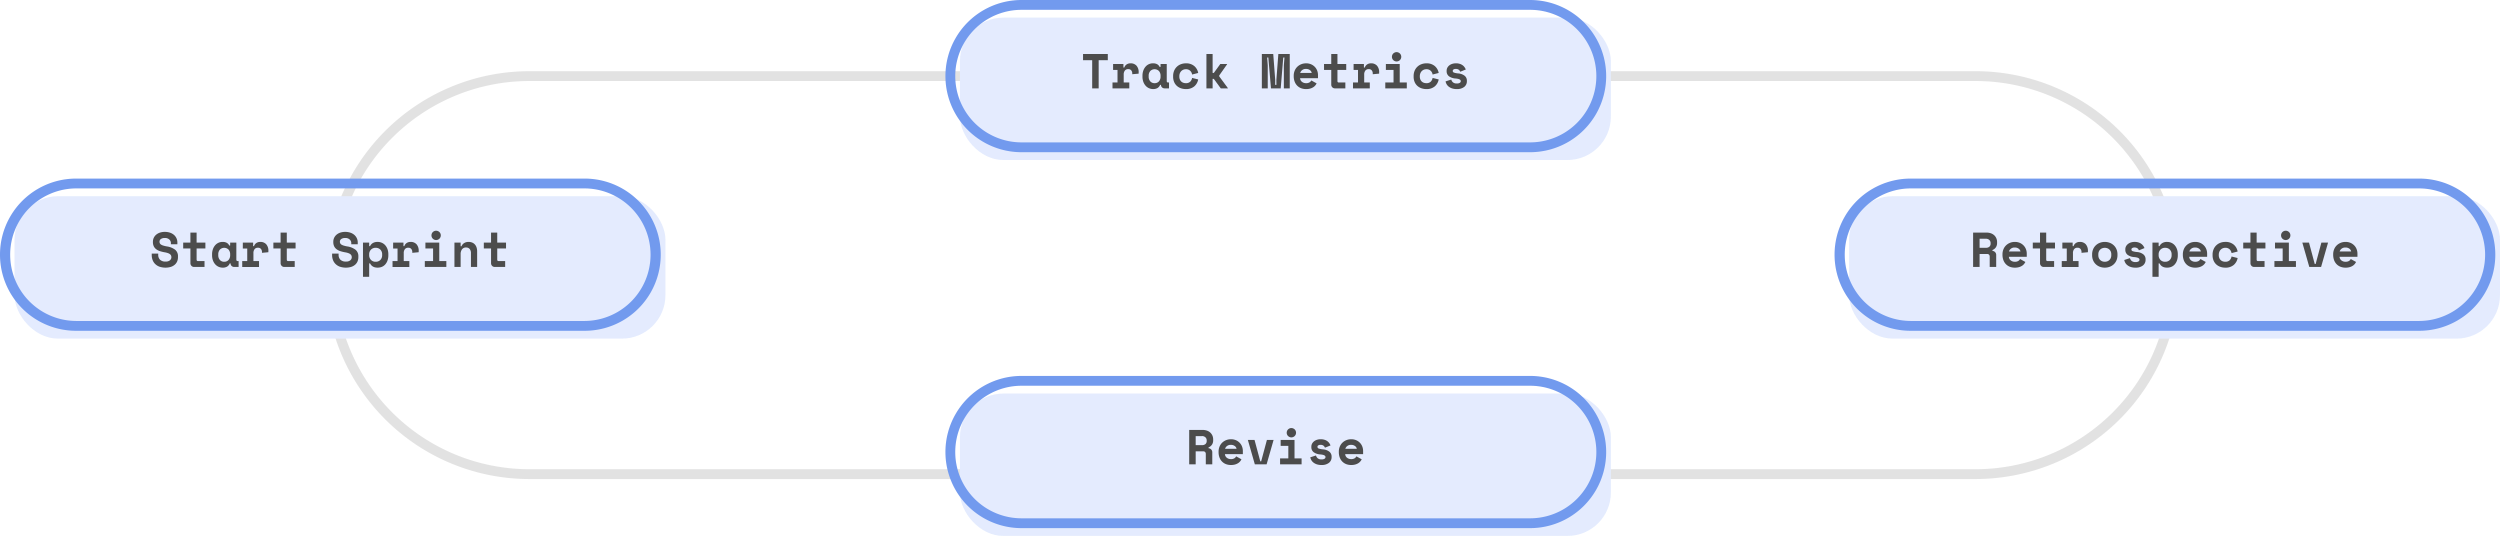 <svg xmlns="http://www.w3.org/2000/svg" width="1251.755" height="268.348" viewBox="0 0 1251.755 268.348"><g id="Group_21873" data-name="Group 21873" transform="translate(-3657.064 -2311.549)" opacity="0.7"><g id="Group_21856" data-name="Group 21856" transform="translate(3820.021 2347.194)"><path id="Path_6098" data-name="Path 6098" d="M4582.635,2537.5H3858.548a102.106,102.106,0,0,1,0-204.213h724.087a102.106,102.106,0,1,1,0,204.213Zm-724.087-199.293a97.187,97.187,0,0,0,0,194.374h724.087a97.187,97.187,0,1,0,0-194.374Z" transform="translate(-3756.443 -2333.287)" fill="#d6d6d6"></path></g><g id="Group_21860" data-name="Group 21860" transform="translate(3657.064 2400.963)"><g id="Group_21857" data-name="Group 21857" transform="translate(7.269 8.832)"><rect id="Rectangle_12645" data-name="Rectangle 12645" width="325.915" height="71.294" rx="21.739" fill="#d8e3fd"></rect></g><g id="Group_21858" data-name="Group 21858" transform="translate(75.985 26.104)"><path id="Path_6099" data-name="Path 6099" d="M3712.994,2387.965a2.4,2.4,0,0,0-.8-1.794,3.122,3.122,0,0,0-2.25-.763,3.32,3.32,0,0,0-1.945.5,1.588,1.588,0,0,0-.712,1.366,1.84,1.84,0,0,0,.171.8,1.644,1.644,0,0,0,.6.64,4.586,4.586,0,0,0,1.131.5,14.518,14.518,0,0,0,1.784.42,9.076,9.076,0,0,1,4.13,1.648,4.141,4.141,0,0,1,1.427,3.419V2395a5.335,5.335,0,0,1-.43,2.178,4.567,4.567,0,0,1-1.241,1.659,5.674,5.674,0,0,1-1.968,1.059,9.507,9.507,0,0,1-5.6-.111,5.978,5.978,0,0,1-2.151-1.328,5.608,5.608,0,0,1-1.305-1.993,6.852,6.852,0,0,1-.441-2.5v-.74h3.245v.592a3.391,3.391,0,0,0,.9,2.471,3.742,3.742,0,0,0,2.791.922,3.209,3.209,0,0,0,2.191-.639,1.985,1.985,0,0,0,.713-1.524,2.239,2.239,0,0,0-.147-.8,1.719,1.719,0,0,0-.518-.689,3.55,3.55,0,0,0-1.009-.552,8.769,8.769,0,0,0-1.622-.418,16.333,16.333,0,0,1-2.386-.578,6.619,6.619,0,0,1-1.883-.948,4.081,4.081,0,0,1-1.243-1.474,4.834,4.834,0,0,1-.441-2.166v-.146a4.464,4.464,0,0,1,.43-1.956,4.733,4.733,0,0,1,1.205-1.563,5.584,5.584,0,0,1,1.869-1.033,7.676,7.676,0,0,1,2.448-.368,7.845,7.845,0,0,1,2.7.43,5.8,5.8,0,0,1,1.981,1.167,4.941,4.941,0,0,1,1.205,1.7,5.153,5.153,0,0,1,.406,2.018v.886h-3.248Z" transform="translate(-3703.403 -2381.766)"></path><path id="Path_6100" data-name="Path 6100" d="M3713,2387.584h3.616v-5.018h3.1v5.018h4.4v2.953h-4.4v5.557c0,.492.223.74.665.74h3.3v2.949h-5.166a1.826,1.826,0,0,1-1.366-.541,1.891,1.891,0,0,1-.528-1.376v-7.33H3713Z" transform="translate(-3697.262 -2381.633)"></path><path id="Path_6101" data-name="Path 6101" d="M3730.653,2396.19a3.177,3.177,0,0,1-1.379,1.636,4.261,4.261,0,0,1-2.064.479,5.234,5.234,0,0,1-2.079-.417,4.924,4.924,0,0,1-1.709-1.23,6.018,6.018,0,0,1-1.169-1.969,7.485,7.485,0,0,1-.432-2.63v-.393a7.579,7.579,0,0,1,.42-2.607,6.061,6.061,0,0,1,1.131-1.968,4.9,4.9,0,0,1,1.66-1.243,4.84,4.84,0,0,1,2.03-.431,4.331,4.331,0,0,1,2.1.444,3.087,3.087,0,0,1,1.266,1.376h.444v-1.476h3.1v8.51c0,.492.22.74.664.74h.468v2.949h-2.116a1.924,1.924,0,0,1-1.366-.49,1.67,1.67,0,0,1-.528-1.281Zm-2.754-.835a2.779,2.779,0,0,0,2.164-.9,3.511,3.511,0,0,0,.812-2.446v-.295a3.514,3.514,0,0,0-.812-2.448,3.061,3.061,0,0,0-4.329,0,3.515,3.515,0,0,0-.812,2.448v.295a3.511,3.511,0,0,0,.812,2.446A2.777,2.777,0,0,0,3727.9,2395.355Z" transform="translate(-3691.62 -2379.809)"></path><path id="Path_6102" data-name="Path 6102" d="M3731.326,2385.761h5.167v1.771h.443a2.975,2.975,0,0,1,1.167-1.562,3.466,3.466,0,0,1,1.98-.554,3.883,3.883,0,0,1,2.925,1.145,4.833,4.833,0,0,1,1.109,3.479v.541l-3.2.3v-.344a2.393,2.393,0,0,0-.518-1.611,1.926,1.926,0,0,0-1.548-.6,1.992,1.992,0,0,0-1.624.712,3.114,3.114,0,0,0-.592,2.041v3.937h2.8v2.949h-8.412v-2.949h2.51v-6.3h-2.216Z" transform="translate(-3685.728 -2379.809)"></path><path id="Path_6103" data-name="Path 6103" d="M3740.541,2387.584h3.616v-5.018h3.1v5.018h4.4v2.953h-4.4v5.557c0,.492.223.74.665.74h3.3v2.949h-5.164a1.822,1.822,0,0,1-1.366-.541,1.887,1.887,0,0,1-.53-1.376v-7.33h-3.616Z" transform="translate(-3679.644 -2381.633)"></path><path id="Path_6104" data-name="Path 6104" d="M3768.072,2387.965a2.4,2.4,0,0,0-.8-1.794,3.122,3.122,0,0,0-2.25-.763,3.318,3.318,0,0,0-1.945.5,1.588,1.588,0,0,0-.711,1.366,1.837,1.837,0,0,0,.17.8,1.653,1.653,0,0,0,.6.64,4.613,4.613,0,0,0,1.132.5,14.518,14.518,0,0,0,1.784.42,9.081,9.081,0,0,1,4.131,1.648,4.141,4.141,0,0,1,1.426,3.419V2395a5.314,5.314,0,0,1-.429,2.178,4.574,4.574,0,0,1-1.241,1.659,5.682,5.682,0,0,1-1.968,1.059,9.5,9.5,0,0,1-5.6-.111,5.976,5.976,0,0,1-2.153-1.328,5.614,5.614,0,0,1-1.305-1.993,6.852,6.852,0,0,1-.441-2.5v-.74h3.246v.592a3.392,3.392,0,0,0,.9,2.471,3.743,3.743,0,0,0,2.791.922,3.2,3.2,0,0,0,2.19-.639,1.982,1.982,0,0,0,.714-1.524,2.234,2.234,0,0,0-.147-.8,1.714,1.714,0,0,0-.519-.689,3.535,3.535,0,0,0-1.008-.552,8.743,8.743,0,0,0-1.622-.418,16.364,16.364,0,0,1-2.386-.578,6.643,6.643,0,0,1-1.883-.948,4.056,4.056,0,0,1-1.241-1.474,4.807,4.807,0,0,1-.443-2.166v-.146a4.464,4.464,0,0,1,.43-1.956,4.75,4.75,0,0,1,1.2-1.563,5.606,5.606,0,0,1,1.87-1.033,7.67,7.67,0,0,1,2.448-.368,7.849,7.849,0,0,1,2.7.43,5.784,5.784,0,0,1,1.98,1.167,4.9,4.9,0,0,1,1.206,1.7,5.131,5.131,0,0,1,.407,2.018v.886h-3.248Z" transform="translate(-3668.167 -2381.766)"></path><path id="Path_6105" data-name="Path 6105" d="M3771,2402.88h-3.1v-17.119h3.1v1.771h.444a3.6,3.6,0,0,1,1.425-1.562,4.629,4.629,0,0,1,2.386-.554,5.15,5.15,0,0,1,2.054.42,4.9,4.9,0,0,1,1.7,1.217,5.987,5.987,0,0,1,1.156,1.956,7.479,7.479,0,0,1,.43,2.63v.444a7.776,7.776,0,0,1-.418,2.657,5.91,5.91,0,0,1-1.131,1.954,4.624,4.624,0,0,1-1.685,1.205,5.4,5.4,0,0,1-2.1.4,5.5,5.5,0,0,1-1.451-.17,3.858,3.858,0,0,1-1.069-.468,3.2,3.2,0,0,1-.762-.677,5.037,5.037,0,0,1-.528-.8H3771Zm3.249-7.525a3.169,3.169,0,0,0,2.347-.9,3.3,3.3,0,0,0,.9-2.446v-.295a3.3,3.3,0,0,0-.9-2.448,3.175,3.175,0,0,0-2.347-.9,3.129,3.129,0,0,0-2.35.921,3.328,3.328,0,0,0-.9,2.424v.295a3.325,3.325,0,0,0,.9,2.422A3.128,3.128,0,0,0,3774.247,2395.355Z" transform="translate(-3662.14 -2379.809)"></path><path id="Path_6106" data-name="Path 6106" d="M3777.226,2385.761h5.165v1.771h.443a2.976,2.976,0,0,1,1.167-1.562,3.473,3.473,0,0,1,1.981-.554,3.888,3.888,0,0,1,2.927,1.145,4.832,4.832,0,0,1,1.106,3.479v.541l-3.2.3v-.344a2.39,2.39,0,0,0-.517-1.611,1.928,1.928,0,0,0-1.55-.6,1.991,1.991,0,0,0-1.623.712,3.122,3.122,0,0,0-.59,2.041v3.937h2.8v2.949h-8.412v-2.949h2.508v-6.3h-2.213Z" transform="translate(-3656.365 -2379.809)"></path><path id="Path_6107" data-name="Path 6107" d="M3786.784,2397.2h4.134v-6.3h-3.837v-2.953h6.936v9.25h3.542v2.949h-10.775Zm7.994-12.864a2.318,2.318,0,0,1-.184.922,2.24,2.24,0,0,1-.505.738,2.453,2.453,0,0,1-.75.492,2.3,2.3,0,0,1-1.807,0,2.531,2.531,0,0,1-.737-.492,2.231,2.231,0,0,1-.5-.738,2.409,2.409,0,0,1,0-1.845,2.231,2.231,0,0,1,.5-.738,2.53,2.53,0,0,1,.737-.492,2.3,2.3,0,0,1,1.807,0,2.453,2.453,0,0,1,.75.492,2.239,2.239,0,0,1,.505.738A2.317,2.317,0,0,1,3794.778,2384.335Z" transform="translate(-3650.06 -2381.997)"></path><path id="Path_6108" data-name="Path 6108" d="M3798.928,2397.961h-3.1v-12.2h3.1v1.82h.443a3.226,3.226,0,0,1,1.354-1.6,4.137,4.137,0,0,1,2.189-.567,4.809,4.809,0,0,1,1.66.284,3.712,3.712,0,0,1,1.364.872,4.03,4.03,0,0,1,.923,1.5,6.321,6.321,0,0,1,.332,2.166v7.721h-3.1v-6.936a3.117,3.117,0,0,0-.626-2.053,2.226,2.226,0,0,0-1.809-.751,2.377,2.377,0,0,0-2.053.923,4.088,4.088,0,0,0-.678,2.471Z" transform="translate(-3644.273 -2379.809)"></path><path id="Path_6109" data-name="Path 6109" d="M3804.8,2387.584h3.616v-5.018h3.1v5.018h4.4v2.953h-4.4v5.557c0,.492.222.74.665.74h3.3v2.949h-5.165a1.828,1.828,0,0,1-1.366-.541,1.894,1.894,0,0,1-.528-1.376v-7.33H3804.8Z" transform="translate(-3638.534 -2381.633)"></path></g><g id="Group_21859" data-name="Group 21859"><path id="Path_6110" data-name="Path 6110" d="M3949.791,2442.292H3695.17a38.107,38.107,0,0,1,0-76.214h254.621a38.107,38.107,0,0,1,0,76.214ZM3695.17,2371a33.188,33.188,0,0,0,0,66.375h254.621a33.188,33.188,0,0,0,0-66.375Z" transform="translate(-3657.064 -2366.078)" fill="#366fe7"></path></g></g><g id="Group_21864" data-name="Group 21864" transform="translate(4130.443 2311.549)"><g id="Group_21861" data-name="Group 21861" transform="translate(7.27 8.829)"><rect id="Rectangle_12646" data-name="Rectangle 12646" width="325.915" height="71.294" rx="21.739" fill="#d8e3fd"></rect></g><g id="Group_21862" data-name="Group 21862" transform="translate(68.901 26.102)"><path id="Path_6111" data-name="Path 6111" d="M3987.772,2328.037h12.4v3.1h-4.575v14.118h-3.247v-14.118h-4.575Z" transform="translate(-3987.772 -2327.102)"></path><path id="Path_6112" data-name="Path 6112" d="M3997.065,2331.232h5.167V2333h.443a2.972,2.972,0,0,1,1.167-1.561,3.469,3.469,0,0,1,1.981-.555,3.879,3.879,0,0,1,2.926,1.145,4.822,4.822,0,0,1,1.108,3.479v.541l-3.2.295V2336a2.4,2.4,0,0,0-.517-1.61,1.923,1.923,0,0,0-1.55-.6,1.994,1.994,0,0,0-1.623.713,3.124,3.124,0,0,0-.59,2.042v3.936h2.8v2.952h-8.412v-2.952h2.509v-6.3h-2.215Z" transform="translate(-3982.014 -2325.279)"></path><path id="Path_6113" data-name="Path 6113" d="M4014.752,2341.66a3.183,3.183,0,0,1-1.379,1.637,4.267,4.267,0,0,1-2.065.479,5.194,5.194,0,0,1-2.078-.418,4.906,4.906,0,0,1-1.708-1.23,5.977,5.977,0,0,1-1.169-1.968,7.509,7.509,0,0,1-.431-2.63v-.4a7.582,7.582,0,0,1,.42-2.606,6.057,6.057,0,0,1,1.13-1.969,4.833,4.833,0,0,1,3.689-1.673,4.351,4.351,0,0,1,2.1.443,3.083,3.083,0,0,1,1.265,1.377h.445v-1.476h3.1v8.511c0,.491.221.738.665.738h.467v2.952h-2.115a1.918,1.918,0,0,1-1.366-.492,1.668,1.668,0,0,1-.53-1.279Zm-2.756-.836a2.776,2.776,0,0,0,2.165-.9,3.507,3.507,0,0,0,.813-2.448v-.293a3.512,3.512,0,0,0-.813-2.45,3.061,3.061,0,0,0-4.328,0,3.521,3.521,0,0,0-.812,2.45v.293a3.515,3.515,0,0,0,.812,2.448A2.772,2.772,0,0,0,4012,2340.824Z" transform="translate(-3976.161 -2325.279)"></path><path id="Path_6114" data-name="Path 6114" d="M4027.825,2338.955a5.9,5.9,0,0,1-1.979,3.494,6.227,6.227,0,0,1-4.17,1.327,7.408,7.408,0,0,1-2.52-.418,5.927,5.927,0,0,1-2.03-1.205,5.5,5.5,0,0,1-1.353-1.943,6.657,6.657,0,0,1-.492-2.632v-.295a6.855,6.855,0,0,1,.492-2.657,5.894,5.894,0,0,1,1.365-2.015,6.005,6.005,0,0,1,2.041-1.281,7.029,7.029,0,0,1,2.5-.443,6.234,6.234,0,0,1,4.144,1.329,5.837,5.837,0,0,1,2.005,3.492l-3.05.788a3.187,3.187,0,0,0-.935-1.869,3,3,0,0,0-2.212-.786,3.234,3.234,0,0,0-1.256.245,3.108,3.108,0,0,0-1.032.7,3.352,3.352,0,0,0-.7,1.107,3.984,3.984,0,0,0-.257,1.462v.148a3.8,3.8,0,0,0,.257,1.44,3.008,3.008,0,0,0,.7,1.046,2.9,2.9,0,0,0,1.032.625,3.74,3.74,0,0,0,1.256.21,3.036,3.036,0,0,0,2.176-.714,3.406,3.406,0,0,0,.97-1.918Z" transform="translate(-3970.174 -2325.279)"></path><path id="Path_6115" data-name="Path 6115" d="M4028.551,2337.531h.588l3.249-4.476h3.395v.149l-3.936,5.582v.443l4.327,5.878v.148h-3.54l-3.5-4.772h-.588v4.772h-3.1v-17.217h3.1Z" transform="translate(-3963.667 -2327.102)"></path><path id="Path_6116" data-name="Path 6116" d="M4042.37,2328.037h5.706l.984,12.937v2.509h.59v-2.509l.983-12.937h5.707v17.217h-2.951v-11.509l.3-3.937h-.592l-1.279,15.447h-4.87l-1.328-15.447h-.59l.295,3.938v11.509h-2.951Z" transform="translate(-3952.843 -2327.102)"></path><path id="Path_6117" data-name="Path 6117" d="M4055.3,2338.34a2.392,2.392,0,0,0,.257,1,2.481,2.481,0,0,0,.641.787,3.073,3.073,0,0,0,.933.517,3.423,3.423,0,0,0,1.12.184,3.214,3.214,0,0,0,1.771-.407,2.446,2.446,0,0,0,.886-.969l2.656,1.474a5.286,5.286,0,0,1-.615.973,4.318,4.318,0,0,1-1.02.921,5.707,5.707,0,0,1-1.527.689,7.323,7.323,0,0,1-2.1.271,6.866,6.866,0,0,1-2.509-.441,5.575,5.575,0,0,1-1.956-1.281,5.776,5.776,0,0,1-1.279-2.042,7.7,7.7,0,0,1-.454-2.729v-.148a6.589,6.589,0,0,1,.48-2.558,5.779,5.779,0,0,1,1.315-1.966,6.059,6.059,0,0,1,1.957-1.268,6.291,6.291,0,0,1,2.4-.456,6.108,6.108,0,0,1,2.706.555,5.783,5.783,0,0,1,1.87,1.4,5.514,5.514,0,0,1,1.082,1.869,6.177,6.177,0,0,1,.344,1.979v1.648Zm2.927-4.648a2.934,2.934,0,0,0-1.918.6,2.746,2.746,0,0,0-.959,1.391h5.756a2.183,2.183,0,0,0-.923-1.429A3.228,3.228,0,0,0,4058.229,2333.691Z" transform="translate(-3946.615 -2325.279)"></path><path id="Path_6118" data-name="Path 6118" d="M4061.36,2333.054h3.615v-5.017h3.1v5.017h4.4v2.953h-4.4v5.557c0,.491.223.738.666.738h3.294v2.952h-5.164a1.825,1.825,0,0,1-1.366-.541,1.891,1.891,0,0,1-.528-1.377v-7.328h-3.615Z" transform="translate(-3940.694 -2327.102)"></path><path id="Path_6119" data-name="Path 6119" d="M4070.5,2331.232h5.166V2333h.444a2.968,2.968,0,0,1,1.167-1.561,3.467,3.467,0,0,1,1.98-.555,3.876,3.876,0,0,1,2.925,1.145,4.829,4.829,0,0,1,1.109,3.479v.541l-3.2.295V2336a2.392,2.392,0,0,0-.517-1.61,1.92,1.92,0,0,0-1.548-.6,2,2,0,0,0-1.625.713,3.124,3.124,0,0,0-.591,2.042v3.936h2.8v2.952h-8.412v-2.952h2.509v-6.3H4070.5Z" transform="translate(-3935.033 -2325.279)"></path><path id="Path_6120" data-name="Path 6120" d="M4080.064,2342.668h4.132v-6.3h-3.837v-2.953h6.936v9.248h3.542v2.951h-10.772Zm7.993-12.862a2.289,2.289,0,0,1-.185.921,2.226,2.226,0,0,1-.5.737,2.517,2.517,0,0,1-.75.494,2.305,2.305,0,0,1-.9.183,2.264,2.264,0,0,1-.91-.183,2.549,2.549,0,0,1-.738-.494,2.246,2.246,0,0,1-.5-.737,2.409,2.409,0,0,1,0-1.845,2.237,2.237,0,0,1,.5-.738,2.481,2.481,0,0,1,.738-.491,2.221,2.221,0,0,1,.91-.186,2.261,2.261,0,0,1,.9.186,2.452,2.452,0,0,1,.75.491,2.217,2.217,0,0,1,.5.738A2.278,2.278,0,0,1,4088.058,2329.806Z" transform="translate(-3928.728 -2327.467)"></path><path id="Path_6121" data-name="Path 6121" d="M4101.262,2338.955a5.9,5.9,0,0,1-1.979,3.494,6.219,6.219,0,0,1-4.17,1.327,7.422,7.422,0,0,1-2.52-.418,5.939,5.939,0,0,1-2.029-1.205,5.49,5.49,0,0,1-1.353-1.943,6.665,6.665,0,0,1-.492-2.632v-.295a6.864,6.864,0,0,1,.492-2.657,5.886,5.886,0,0,1,1.364-2.015,5.984,5.984,0,0,1,2.042-1.281,7.012,7.012,0,0,1,2.5-.443,6.243,6.243,0,0,1,4.146,1.329,5.848,5.848,0,0,1,2,3.492l-3.048.788a3.2,3.2,0,0,0-.935-1.869,3,3,0,0,0-2.213-.786,3.243,3.243,0,0,0-1.256.245,3.086,3.086,0,0,0-1.032.7,3.319,3.319,0,0,0-.7,1.107,3.934,3.934,0,0,0-.257,1.462v.148a3.757,3.757,0,0,0,.257,1.44,2.979,2.979,0,0,0,.7,1.046,2.876,2.876,0,0,0,1.032.625,3.751,3.751,0,0,0,1.256.21,3.032,3.032,0,0,0,2.175-.714,3.408,3.408,0,0,0,.973-1.918Z" transform="translate(-3923.191 -2325.279)"></path><path id="Path_6122" data-name="Path 6122" d="M4102.06,2334.675a.879.879,0,0,0,.615.849,9.184,9.184,0,0,0,2.24.431,5.834,5.834,0,0,1,3.048,1.117,3.084,3.084,0,0,1,1.183,2.573v.146a3.549,3.549,0,0,1-1.33,2.9,5.771,5.771,0,0,1-3.739,1.083,7.138,7.138,0,0,1-2.434-.367,5.647,5.647,0,0,1-1.675-.924,4.094,4.094,0,0,1-1.019-1.229,4.805,4.805,0,0,1-.481-1.317l2.854-.935a2.793,2.793,0,0,0,.825,1.377,2.736,2.736,0,0,0,1.93.59,2.567,2.567,0,0,0,1.587-.358,1.01,1.01,0,0,0,.43-.774.943.943,0,0,0-.111-.456,1.078,1.078,0,0,0-.406-.392,2.654,2.654,0,0,0-.8-.307,8.7,8.7,0,0,0-1.267-.2,6.354,6.354,0,0,1-3.283-1.073,3.073,3.073,0,0,1-1.218-2.643v-.148a3.173,3.173,0,0,1,.394-1.6,3.819,3.819,0,0,1,1.033-1.167,4.562,4.562,0,0,1,1.477-.726,6.109,6.109,0,0,1,1.721-.246,6.3,6.3,0,0,1,2,.284,4.769,4.769,0,0,1,1.438.738,4.212,4.212,0,0,1,.96,1.008,5.465,5.465,0,0,1,.567,1.069l-2.8,1.132a2.011,2.011,0,0,0-.762-1.044,2.392,2.392,0,0,0-1.4-.382,2,2,0,0,0-1.179.284A.833.833,0,0,0,4102.06,2334.675Z" transform="translate(-3916.954 -2325.279)"></path></g><g id="Group_21863" data-name="Group 21863"><path id="Path_6123" data-name="Path 6123" d="M4238.482,2387.76H3983.859a38.105,38.105,0,1,1,0-76.21h254.623a38.105,38.105,0,0,1,0,76.21Zm-254.623-71.291a33.186,33.186,0,1,0,0,66.372h254.623a33.186,33.186,0,0,0,0-66.372Z" transform="translate(-3945.753 -2311.549)" fill="#366fe7"></path></g></g><g id="Group_21868" data-name="Group 21868" transform="translate(4130.443 2499.773)"><g id="Group_21865" data-name="Group 21865" transform="translate(7.27 8.83)"><rect id="Rectangle_12647" data-name="Rectangle 12647" width="325.915" height="71.294" rx="21.739" fill="#d8e3fd"></rect></g><g id="Group_21866" data-name="Group 21866" transform="translate(122.054 26.104)"><path id="Path_6124" data-name="Path 6124" d="M4031.747,2460.043H4028.5v-5.165a1.45,1.45,0,0,0-.307-.959,1.266,1.266,0,0,0-1.021-.369h-3.739v6.494h-3.247v-17.218h6.592a6.776,6.776,0,0,1,2.336.369,4.711,4.711,0,0,1,1.684,1.022,4.4,4.4,0,0,1,1.034,1.511,4.75,4.75,0,0,1,.357,1.845v.59a3.72,3.72,0,0,1-.566,1.981,3.581,3.581,0,0,1-1.747,1.413V2452a2,2,0,0,1,1.869,2.091Zm-8.313-9.591h3.1a2.606,2.606,0,0,0,1.8-.555,1.99,1.99,0,0,0,.615-1.561v-.3a2.053,2.053,0,0,0-.615-1.487,2.4,2.4,0,0,0-1.8-.628h-3.1Z" transform="translate(-4020.187 -2441.891)"></path><path id="Path_6125" data-name="Path 6125" d="M4032.355,2453.128a2.371,2.371,0,0,0,.257,1,2.494,2.494,0,0,0,.64.787,3.089,3.089,0,0,0,.935.516,3.4,3.4,0,0,0,1.118.184,3.224,3.224,0,0,0,1.773-.407,2.451,2.451,0,0,0,.885-.969l2.656,1.474a5.27,5.27,0,0,1-.615.972,4.33,4.33,0,0,1-1.02.922,5.689,5.689,0,0,1-1.526.689,7.261,7.261,0,0,1-2.1.27,6.869,6.869,0,0,1-2.511-.441,5.574,5.574,0,0,1-1.954-1.281,5.736,5.736,0,0,1-1.279-2.042,7.69,7.69,0,0,1-.456-2.73v-.147a6.628,6.628,0,0,1,.48-2.558,5.775,5.775,0,0,1,1.317-1.966,6.033,6.033,0,0,1,1.957-1.268,6.294,6.294,0,0,1,2.4-.456,6.112,6.112,0,0,1,2.707.554,5.8,5.8,0,0,1,1.868,1.4,5.52,5.52,0,0,1,1.083,1.869,6.217,6.217,0,0,1,.344,1.979v1.648Zm2.927-4.648a2.937,2.937,0,0,0-1.919.6,2.749,2.749,0,0,0-.959,1.391h5.755a2.174,2.174,0,0,0-.923-1.427A3.218,3.218,0,0,0,4035.282,2448.48Z" transform="translate(-4014.449 -2440.068)"></path><path id="Path_6126" data-name="Path 6126" d="M4038.1,2445.886h3.345l2.88,10.724h.44l2.878-10.724h3.345l-3.493,12.2h-5.9Z" transform="translate(-4008.73 -2439.934)"></path><path id="Path_6127" data-name="Path 6127" d="M4047.936,2457.456h4.133v-6.295h-3.838v-2.953h6.937v9.248h3.542v2.951h-10.773Zm7.994-12.862a2.3,2.3,0,0,1-.185.922,2.213,2.213,0,0,1-.5.737,2.477,2.477,0,0,1-.749.493,2.293,2.293,0,0,1-.9.185,2.255,2.255,0,0,1-.91-.185,2.521,2.521,0,0,1-.737-.493,2.239,2.239,0,0,1-.505-.737,2.41,2.41,0,0,1,0-1.845,2.234,2.234,0,0,1,.505-.738,2.489,2.489,0,0,1,.737-.492,2.23,2.23,0,0,1,.91-.185,2.267,2.267,0,0,1,.9.185,2.448,2.448,0,0,1,.749.492,2.207,2.207,0,0,1,.5.738A2.3,2.3,0,0,1,4055.93,2444.594Z" transform="translate(-4002.434 -2442.256)"></path><path id="Path_6128" data-name="Path 6128" d="M4060.753,2449.464a.877.877,0,0,0,.615.849,9.121,9.121,0,0,0,2.238.432,5.824,5.824,0,0,1,3.048,1.116,3.079,3.079,0,0,1,1.182,2.573v.147a3.546,3.546,0,0,1-1.328,2.9,5.766,5.766,0,0,1-3.74,1.082,7.156,7.156,0,0,1-2.434-.367,5.666,5.666,0,0,1-1.674-.923,4.11,4.11,0,0,1-1.02-1.23,4.829,4.829,0,0,1-.481-1.317l2.855-.935a2.791,2.791,0,0,0,.825,1.378,2.728,2.728,0,0,0,1.928.59,2.577,2.577,0,0,0,1.587-.356,1.011,1.011,0,0,0,.432-.776.945.945,0,0,0-.112-.454,1.092,1.092,0,0,0-.406-.394,2.735,2.735,0,0,0-.8-.306,8.845,8.845,0,0,0-1.266-.2,6.335,6.335,0,0,1-3.283-1.073,3.073,3.073,0,0,1-1.22-2.643v-.147a3.143,3.143,0,0,1,.4-1.6,3.791,3.791,0,0,1,1.033-1.169,4.55,4.55,0,0,1,1.476-.727,6.122,6.122,0,0,1,1.722-.246,6.338,6.338,0,0,1,2,.284,4.783,4.783,0,0,1,1.438.738,4.19,4.19,0,0,1,.959,1.009,5.36,5.36,0,0,1,.567,1.07l-2.8,1.13a2.023,2.023,0,0,0-.763-1.045,2.391,2.391,0,0,0-1.4-.382,2,2,0,0,0-1.181.284A.839.839,0,0,0,4060.753,2449.464Z" transform="translate(-3996.533 -2440.068)"></path><path id="Path_6129" data-name="Path 6129" d="M4069.073,2453.128a2.394,2.394,0,0,0,.259,1,2.474,2.474,0,0,0,.64.787,3.083,3.083,0,0,0,.935.516,3.4,3.4,0,0,0,1.118.184,3.216,3.216,0,0,0,1.771-.407,2.434,2.434,0,0,0,.886-.969l2.656,1.474a5.091,5.091,0,0,1-.615.972,4.292,4.292,0,0,1-1.02.922,5.678,5.678,0,0,1-1.525.689,7.271,7.271,0,0,1-2.1.27,6.869,6.869,0,0,1-2.509-.441,5.578,5.578,0,0,1-1.954-1.281,5.728,5.728,0,0,1-1.279-2.042,7.679,7.679,0,0,1-.456-2.73v-.147a6.628,6.628,0,0,1,.48-2.558,5.747,5.747,0,0,1,1.317-1.966,6.042,6.042,0,0,1,1.955-1.268,6.3,6.3,0,0,1,2.4-.456,6.112,6.112,0,0,1,2.707.554,5.806,5.806,0,0,1,1.868,1.4,5.492,5.492,0,0,1,1.082,1.869,6.151,6.151,0,0,1,.345,1.979v1.648Zm2.929-4.648a2.935,2.935,0,0,0-1.919.6,2.743,2.743,0,0,0-.959,1.391h5.754a2.173,2.173,0,0,0-.921-1.427A3.223,3.223,0,0,0,4072,2448.48Z" transform="translate(-3990.958 -2440.068)"></path></g><g id="Group_21867" data-name="Group 21867"><path id="Path_6130" data-name="Path 6130" d="M4238.482,2502.551H3983.859a38.107,38.107,0,0,1,0-76.214h254.623a38.107,38.107,0,0,1,0,76.214Zm-254.623-71.295a33.188,33.188,0,0,0,0,66.376h254.623a33.188,33.188,0,0,0,0-66.376Z" transform="translate(-3945.753 -2426.337)" fill="#366fe7"></path></g></g><g id="Group_21872" data-name="Group 21872" transform="translate(4575.632 2400.963)"><g id="Group_21869" data-name="Group 21869" transform="translate(7.272 8.832)"><rect id="Rectangle_12648" data-name="Rectangle 12648" width="325.915" height="71.294" rx="21.739" fill="#d8e3fd"></rect></g><g id="Group_21870" data-name="Group 21870" transform="translate(69.37 26.104)"><path id="Path_6131" data-name="Path 6131" d="M4271.116,2399.784h-3.247v-5.165a1.455,1.455,0,0,0-.307-.959,1.265,1.265,0,0,0-1.02-.367h-3.74v6.491h-3.247v-17.217h6.592a6.822,6.822,0,0,1,2.337.369,4.769,4.769,0,0,1,1.685,1.022,4.4,4.4,0,0,1,1.032,1.512,4.747,4.747,0,0,1,.357,1.844v.591a3.713,3.713,0,0,1-.566,1.981,3.59,3.59,0,0,1-1.746,1.415v.441a2,2,0,0,1,1.87,2.092Zm-8.313-9.591h3.1a2.6,2.6,0,0,0,1.8-.554,1.994,1.994,0,0,0,.614-1.561v-.3a2.058,2.058,0,0,0-.614-1.487,2.407,2.407,0,0,0-1.8-.628h-3.1Z" transform="translate(-4259.556 -2381.633)"></path><path id="Path_6132" data-name="Path 6132" d="M4271.724,2392.869a2.391,2.391,0,0,0,.257,1,2.479,2.479,0,0,0,.641.787,3.013,3.013,0,0,0,.933.517,3.376,3.376,0,0,0,1.12.185,3.225,3.225,0,0,0,1.771-.406,2.459,2.459,0,0,0,.885-.971l2.657,1.474a5.279,5.279,0,0,1-.615.972,4.285,4.285,0,0,1-1.02.922,5.685,5.685,0,0,1-1.527.689,7.269,7.269,0,0,1-2.1.27,6.831,6.831,0,0,1-2.509-.441,5.6,5.6,0,0,1-1.956-1.279,5.758,5.758,0,0,1-1.279-2.042,7.691,7.691,0,0,1-.455-2.732v-.146a6.6,6.6,0,0,1,.48-2.56,5.745,5.745,0,0,1,1.316-1.966,6.041,6.041,0,0,1,1.956-1.267,6.289,6.289,0,0,1,2.4-.456,6.107,6.107,0,0,1,2.706.554,5.812,5.812,0,0,1,1.87,1.4,5.55,5.55,0,0,1,1.083,1.869,6.22,6.22,0,0,1,.344,1.979v1.647Zm2.927-4.648a2.933,2.933,0,0,0-1.919.6,2.758,2.758,0,0,0-.959,1.39h5.756a2.17,2.17,0,0,0-.923-1.427A3.218,3.218,0,0,0,4274.651,2388.221Z" transform="translate(-4253.817 -2379.809)"></path><path id="Path_6133" data-name="Path 6133" d="M4277.78,2387.584h3.618v-5.018h3.1v5.018h4.4v2.953h-4.4v5.557c0,.492.223.74.664.74h3.3v2.949h-5.164a1.823,1.823,0,0,1-1.366-.541,1.882,1.882,0,0,1-.528-1.376v-7.33h-3.618Z" transform="translate(-4247.898 -2381.633)"></path><path id="Path_6134" data-name="Path 6134" d="M4286.926,2385.761h5.164v1.771h.444a2.983,2.983,0,0,1,1.168-1.562,3.469,3.469,0,0,1,1.98-.554,3.888,3.888,0,0,1,2.927,1.145,4.839,4.839,0,0,1,1.107,3.479v.541l-3.2.3v-.344a2.4,2.4,0,0,0-.517-1.611,1.931,1.931,0,0,0-1.549-.6,1.994,1.994,0,0,0-1.624.712,3.117,3.117,0,0,0-.591,2.041v3.937h2.8v2.949h-8.412v-2.949h2.51v-6.3h-2.214Z" transform="translate(-4242.236 -2379.809)"></path><path id="Path_6135" data-name="Path 6135" d="M4308.592,2392.01a6.564,6.564,0,0,1-.518,2.693,5.735,5.735,0,0,1-1.4,1.968,6.161,6.161,0,0,1-2.029,1.218,7.111,7.111,0,0,1-4.8,0,6.128,6.128,0,0,1-2.03-1.218,5.732,5.732,0,0,1-1.4-1.968,6.588,6.588,0,0,1-.517-2.693v-.295a6.539,6.539,0,0,1,.517-2.67,5.841,5.841,0,0,1,1.4-1.979,6.03,6.03,0,0,1,2.03-1.23,7.061,7.061,0,0,1,4.8,0,6.062,6.062,0,0,1,2.029,1.23,5.845,5.845,0,0,1,1.4,1.979,6.515,6.515,0,0,1,.518,2.67Zm-6.346,3.345a3.544,3.544,0,0,0,1.255-.221,3.077,3.077,0,0,0,1.033-.641,3.016,3.016,0,0,0,.7-1.02,3.44,3.44,0,0,0,.259-1.366v-.492a3.443,3.443,0,0,0-.259-1.365,2.967,2.967,0,0,0-1.733-1.659,3.673,3.673,0,0,0-2.509,0,2.977,2.977,0,0,0-1.735,1.659,3.435,3.435,0,0,0-.257,1.365v.492a3.432,3.432,0,0,0,.257,1.366,3.014,3.014,0,0,0,.7,1.02,3.077,3.077,0,0,0,1.033.641A3.543,3.543,0,0,0,4302.246,2395.355Z" transform="translate(-4236.306 -2379.809)"></path><path id="Path_6136" data-name="Path 6136" d="M4309.3,2389.207a.878.878,0,0,0,.615.848,9.058,9.058,0,0,0,2.239.431,5.826,5.826,0,0,1,3.048,1.118,3.077,3.077,0,0,1,1.183,2.572v.147a3.546,3.546,0,0,1-1.33,2.9,5.755,5.755,0,0,1-3.739,1.082,7.152,7.152,0,0,1-2.434-.367,5.636,5.636,0,0,1-1.674-.923,4.108,4.108,0,0,1-1.02-1.23,4.8,4.8,0,0,1-.48-1.315l2.853-.936a2.776,2.776,0,0,0,.825,1.377,2.736,2.736,0,0,0,1.93.59,2.575,2.575,0,0,0,1.587-.356,1.012,1.012,0,0,0,.431-.776.96.96,0,0,0-.111-.454,1.1,1.1,0,0,0-.407-.394,2.724,2.724,0,0,0-.8-.307,8.786,8.786,0,0,0-1.268-.2,6.342,6.342,0,0,1-3.283-1.071,3.081,3.081,0,0,1-1.218-2.645v-.148a3.166,3.166,0,0,1,.393-1.6,3.846,3.846,0,0,1,1.034-1.169,4.619,4.619,0,0,1,1.478-.726,6.125,6.125,0,0,1,1.722-.246,6.358,6.358,0,0,1,2,.284,4.819,4.819,0,0,1,1.438.738,4.235,4.235,0,0,1,.959,1.009,5.333,5.333,0,0,1,.567,1.071l-2.8,1.129a2.029,2.029,0,0,0-.763-1.044,2.386,2.386,0,0,0-1.4-.382,2.015,2.015,0,0,0-1.181.284A.841.841,0,0,0,4309.3,2389.207Z" transform="translate(-4230.03 -2379.809)"></path><path id="Path_6137" data-name="Path 6137" d="M4317.417,2402.88h-3.1v-17.119h3.1v1.771h.444a3.6,3.6,0,0,1,1.425-1.562,4.63,4.63,0,0,1,2.386-.554,5.15,5.15,0,0,1,2.054.42,4.881,4.881,0,0,1,1.7,1.217,5.955,5.955,0,0,1,1.156,1.956,7.468,7.468,0,0,1,.431,2.63v.444a7.8,7.8,0,0,1-.417,2.657,5.973,5.973,0,0,1-1.133,1.954,4.606,4.606,0,0,1-1.684,1.205,5.4,5.4,0,0,1-2.1.4,5.5,5.5,0,0,1-1.452-.17,3.861,3.861,0,0,1-1.07-.468,3.175,3.175,0,0,1-.762-.677,4.935,4.935,0,0,1-.528-.8h-.444Zm3.249-7.525a3.174,3.174,0,0,0,2.347-.9,3.3,3.3,0,0,0,.9-2.446v-.295a3.3,3.3,0,0,0-.9-2.448,3.18,3.18,0,0,0-2.347-.9,3.129,3.129,0,0,0-2.35.921,3.328,3.328,0,0,0-.9,2.424v.295a3.325,3.325,0,0,0,.9,2.422A3.129,3.129,0,0,0,4320.666,2395.355Z" transform="translate(-4224.521 -2379.809)"></path><path id="Path_6138" data-name="Path 6138" d="M4326.8,2392.869a2.39,2.39,0,0,0,.257,1,2.514,2.514,0,0,0,.642.787,3.027,3.027,0,0,0,.933.517,3.367,3.367,0,0,0,1.12.185,3.219,3.219,0,0,0,1.771-.406,2.453,2.453,0,0,0,.886-.971l2.657,1.474a5.283,5.283,0,0,1-.616.972,4.279,4.279,0,0,1-1.019.922,5.727,5.727,0,0,1-1.528.689,7.279,7.279,0,0,1-2.1.27,6.836,6.836,0,0,1-2.509-.441,5.6,5.6,0,0,1-1.956-1.279,5.8,5.8,0,0,1-1.28-2.042,7.713,7.713,0,0,1-.454-2.732v-.146a6.6,6.6,0,0,1,.48-2.56,5.745,5.745,0,0,1,1.316-1.966,6.035,6.035,0,0,1,1.956-1.267,6.283,6.283,0,0,1,2.4-.456,6.11,6.11,0,0,1,2.706.554,5.831,5.831,0,0,1,1.869,1.4,5.516,5.516,0,0,1,1.082,1.869,6.18,6.18,0,0,1,.345,1.979v1.647Zm2.927-4.648a2.938,2.938,0,0,0-1.918.6,2.751,2.751,0,0,0-.959,1.39h5.755a2.171,2.171,0,0,0-.924-1.427A3.213,3.213,0,0,0,4329.729,2388.221Z" transform="translate(-4218.582 -2379.809)"></path><path id="Path_6139" data-name="Path 6139" d="M4345.221,2393.485a5.9,5.9,0,0,1-1.979,3.494,6.22,6.22,0,0,1-4.17,1.326,7.474,7.474,0,0,1-2.52-.417,5.9,5.9,0,0,1-2.028-1.207,5.507,5.507,0,0,1-1.353-1.941,6.668,6.668,0,0,1-.492-2.634v-.3a6.857,6.857,0,0,1,.492-2.656,5.861,5.861,0,0,1,3.406-3.294,6.985,6.985,0,0,1,2.5-.444,6.243,6.243,0,0,1,4.146,1.33,5.844,5.844,0,0,1,2,3.493l-3.048.785a3.21,3.21,0,0,0-.935-1.869,3.005,3.005,0,0,0-2.214-.785,3.267,3.267,0,0,0-1.255.244,3.091,3.091,0,0,0-1.032.7,3.343,3.343,0,0,0-.7,1.107,3.937,3.937,0,0,0-.258,1.463v.147a3.758,3.758,0,0,0,.258,1.44,2.975,2.975,0,0,0,.7,1.046,2.875,2.875,0,0,0,1.032.626,3.735,3.735,0,0,0,1.255.21,3.04,3.04,0,0,0,2.176-.715,3.407,3.407,0,0,0,.973-1.919Z" transform="translate(-4212.775 -2379.809)"></path><path id="Path_6140" data-name="Path 6140" d="M4342.039,2387.584h3.615v-5.018h3.1v5.018h4.4v2.953h-4.4v5.557c0,.492.223.74.664.74h3.3v2.949h-5.164a1.824,1.824,0,0,1-1.366-.541,1.889,1.889,0,0,1-.529-1.376v-7.33h-3.615Z" transform="translate(-4206.789 -2381.633)"></path><path id="Path_6141" data-name="Path 6141" d="M4351.563,2397.2h4.133v-6.3h-3.837v-2.953h6.937v9.25h3.541v2.949h-10.773Zm7.994-12.864a2.3,2.3,0,0,1-.185.922,2.251,2.251,0,0,1-.5.738,2.469,2.469,0,0,1-.749.492,2.266,2.266,0,0,1-.9.185,2.235,2.235,0,0,1-.911-.185,2.524,2.524,0,0,1-.737-.492,2.268,2.268,0,0,1-.5-.738,2.409,2.409,0,0,1,0-1.845,2.268,2.268,0,0,1,.5-.738,2.523,2.523,0,0,1,.737-.492,2.235,2.235,0,0,1,.911-.185,2.266,2.266,0,0,1,.9.185,2.468,2.468,0,0,1,.749.492,2.25,2.25,0,0,1,.5.738A2.3,2.3,0,0,1,4359.557,2384.335Z" transform="translate(-4200.694 -2381.997)"></path><path id="Path_6142" data-name="Path 6142" d="M4360.083,2385.627h3.345l2.88,10.724h.442l2.878-10.724h3.345l-3.492,12.2h-5.9Z" transform="translate(-4195.245 -2379.675)"></path><path id="Path_6143" data-name="Path 6143" d="M4372.7,2392.869a2.391,2.391,0,0,0,.258,1,2.474,2.474,0,0,0,.64.787,3.035,3.035,0,0,0,.935.517,3.364,3.364,0,0,0,1.118.185,3.219,3.219,0,0,0,1.771-.406,2.437,2.437,0,0,0,.885-.971l2.657,1.474a5.1,5.1,0,0,1-.615.972,4.294,4.294,0,0,1-1.02.922,5.7,5.7,0,0,1-1.525.689,7.286,7.286,0,0,1-2.1.27,6.838,6.838,0,0,1-2.509-.441,5.6,5.6,0,0,1-1.955-1.279,5.8,5.8,0,0,1-1.281-2.042,7.757,7.757,0,0,1-.454-2.732v-.146a6.631,6.631,0,0,1,.48-2.56,5.734,5.734,0,0,1,1.317-1.966,6.032,6.032,0,0,1,1.954-1.267,6.294,6.294,0,0,1,2.4-.456,6.108,6.108,0,0,1,2.707.554,5.832,5.832,0,0,1,1.868,1.4,5.493,5.493,0,0,1,1.083,1.869,6.193,6.193,0,0,1,.344,1.979v1.647Zm2.926-4.648a2.929,2.929,0,0,0-1.917.6,2.745,2.745,0,0,0-.959,1.39h5.754a2.171,2.171,0,0,0-.922-1.427A3.226,3.226,0,0,0,4375.626,2388.221Z" transform="translate(-4189.218 -2379.809)"></path></g><g id="Group_21871" data-name="Group 21871"><path id="Path_6144" data-name="Path 6144" d="M4509.979,2442.292H4255.358a38.107,38.107,0,0,1,0-76.214h254.622a38.107,38.107,0,0,1,0,76.214ZM4255.358,2371a33.188,33.188,0,0,0,0,66.375h254.622a33.188,33.188,0,0,0,0-66.375Z" transform="translate(-4217.251 -2366.078)" fill="#366fe7"></path></g></g></g></svg>